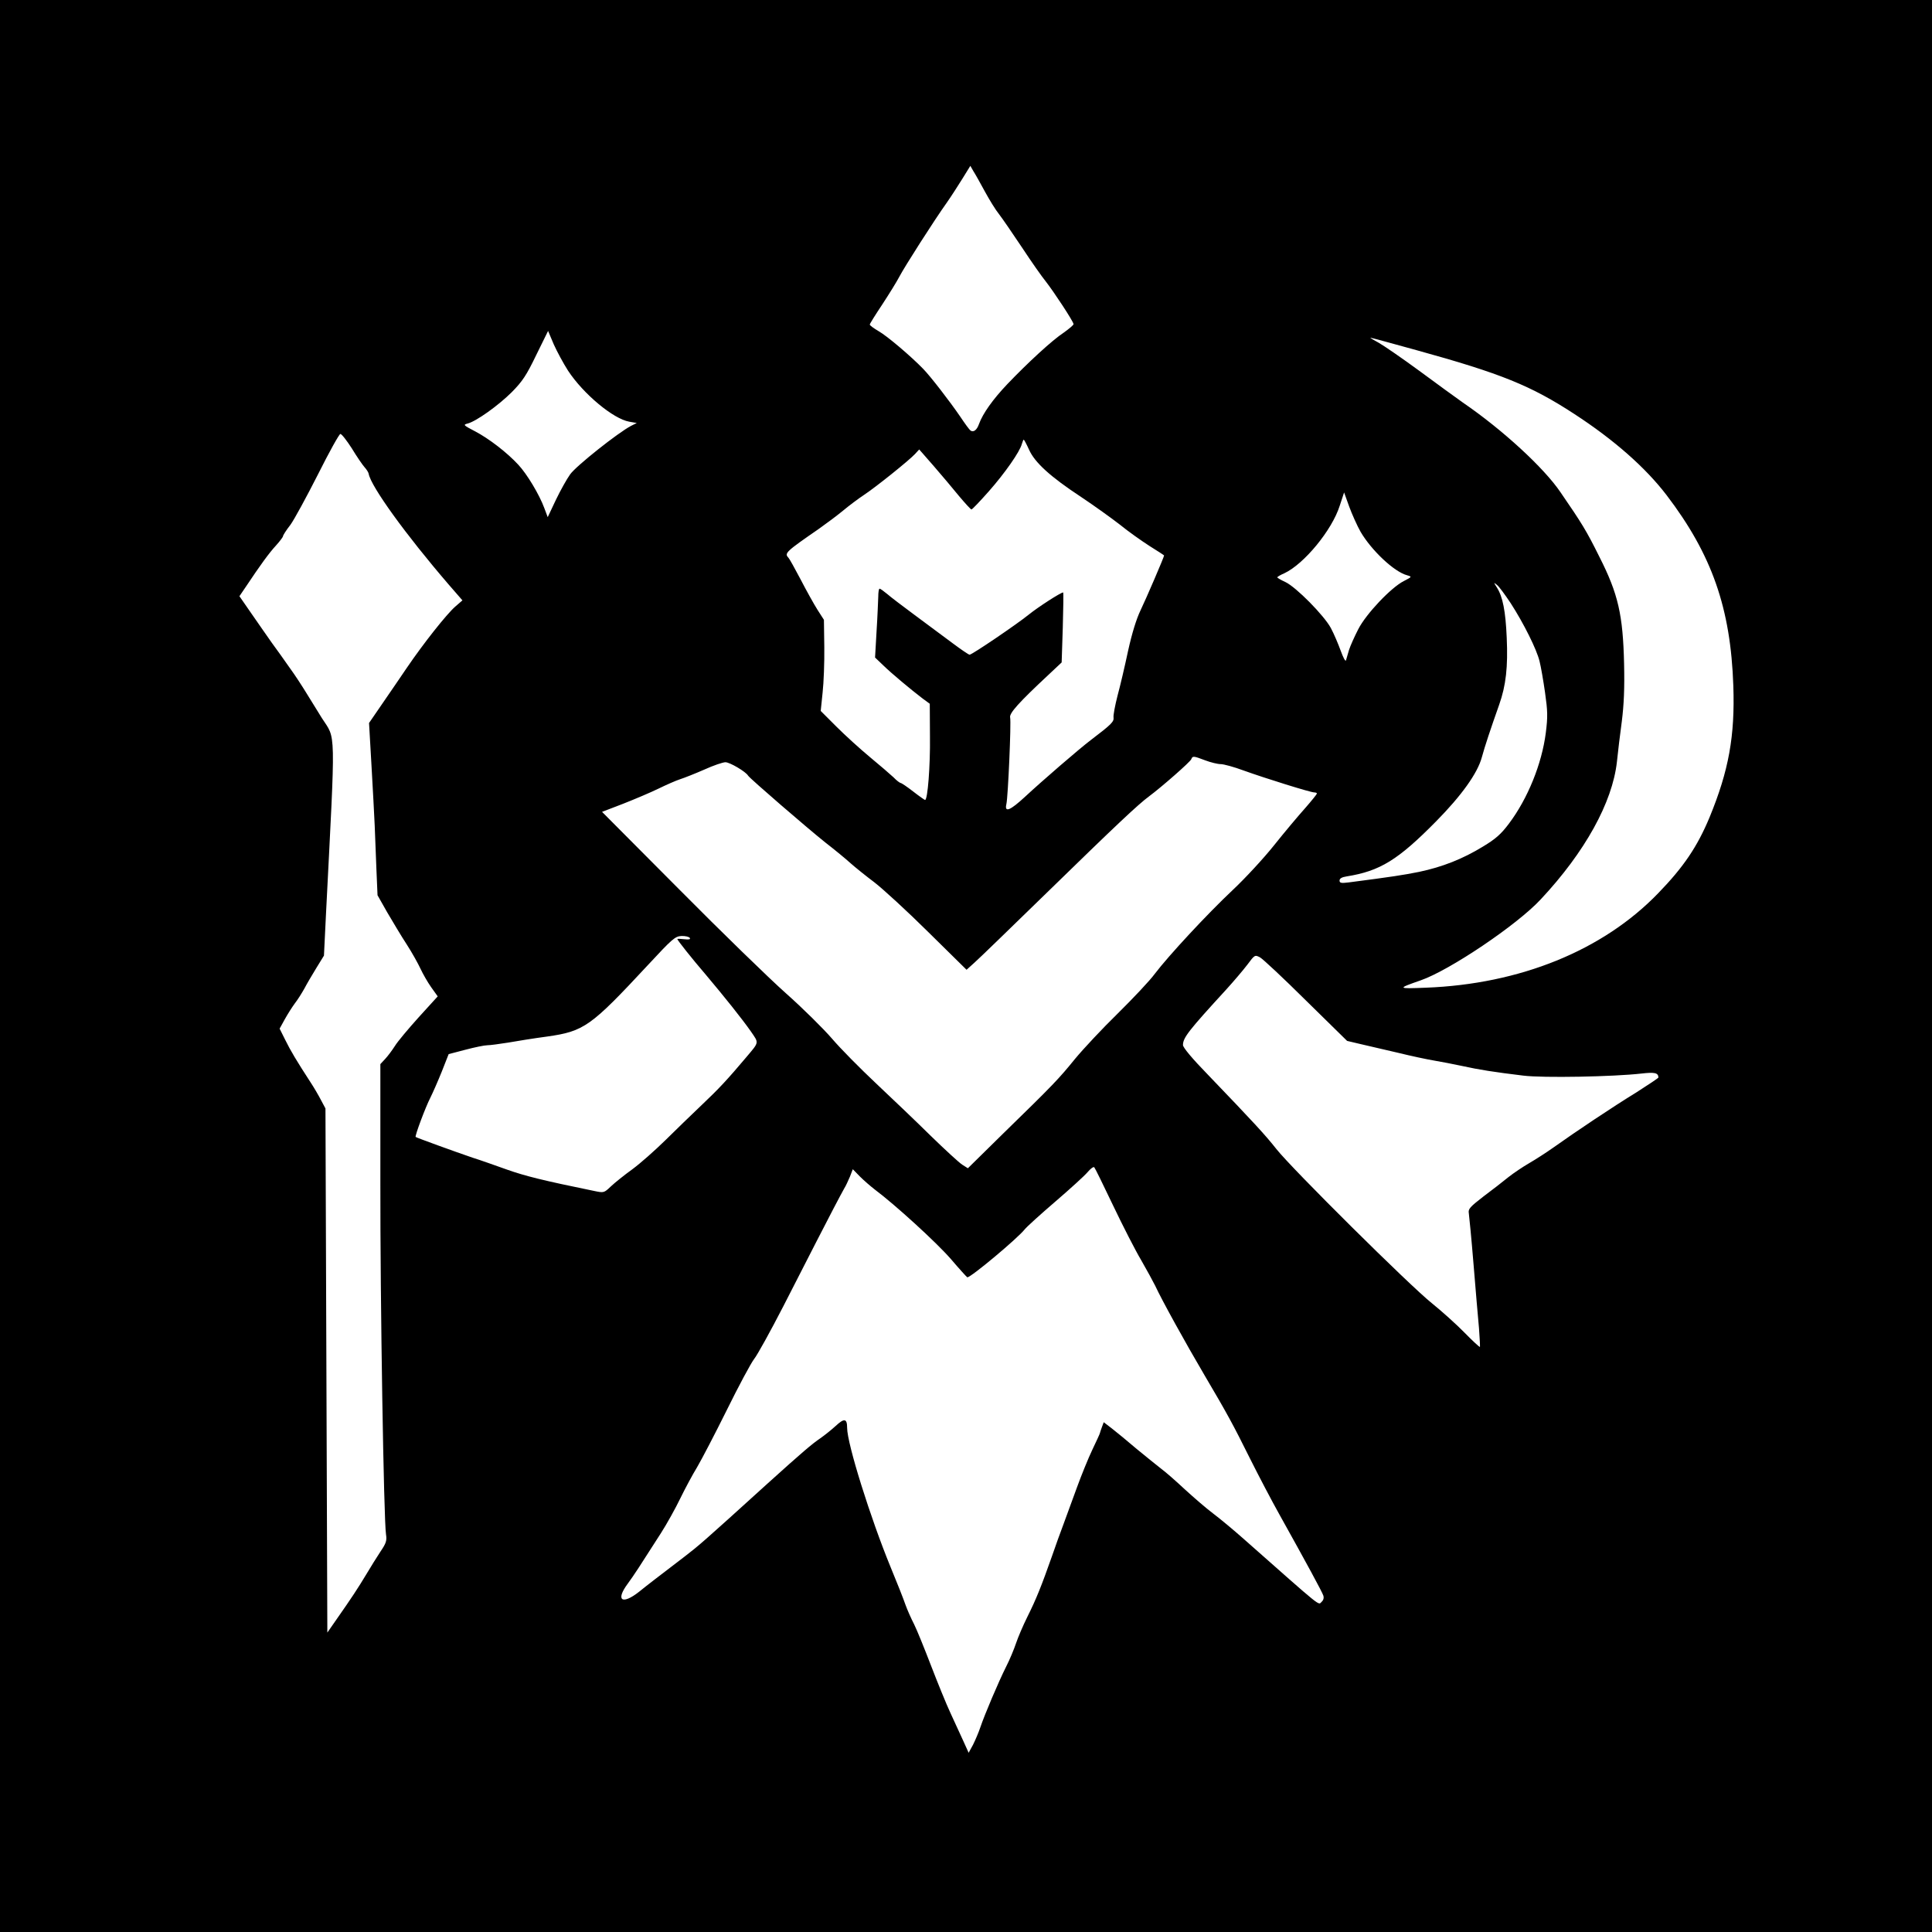 <?xml version="1.0" standalone="no"?>
<!DOCTYPE svg PUBLIC "-//W3C//DTD SVG 20010904//EN"
 "http://www.w3.org/TR/2001/REC-SVG-20010904/DTD/svg10.dtd">
<svg version="1.0" xmlns="http://www.w3.org/2000/svg"
 width="1024" height="1024" viewBox="0 0 1024 1024"
 preserveAspectRatio="xMidYMid meet">
  <rect width="1024" height="1024" fill="white"/>
<g transform="translate(0,1024) scale(0.1,-0.1)"
fill="#000000" stroke="none">
<path d="M0 5120 l0 -5120 5120 0 5120 0 0 5120 0 5120 -5120 0 -5120 0 0
-5120z m5220 4105 c24 -44 57 -98 75 -120 17 -22 72 -102 122 -177 50 -76 107
-157 126 -180 43 -55 147 -213 147 -226 0 -5 -24 -25 -52 -45 -61 -40 -189
-158 -299 -273 -77 -81 -130 -156 -150 -211 -11 -32 -29 -46 -45 -35 -6 4 -30
37 -54 73 -56 82 -158 214 -197 254 -66 68 -191 174 -235 199 -27 16 -48 31
-48 36 0 4 30 52 66 106 36 55 77 121 91 148 26 50 182 295 254 396 21 30 57
86 80 123 l42 68 16 -28 c10 -15 37 -64 61 -108z m-2209 -950 c81 -123 239
-255 324 -270 l40 -7 -30 -15 c-69 -36 -292 -213 -323 -257 -18 -25 -52 -86
-76 -136 l-43 -91 -18 48 c-26 71 -92 181 -138 230 -59 64 -156 139 -231 178
-60 31 -62 34 -38 40 45 11 164 96 235 167 56 57 77 88 129 196 l63 128 30
-71 c17 -38 51 -101 76 -140z m4497 109 c449 -124 606 -188 836 -338 212 -138
378 -285 489 -430 241 -316 340 -600 354 -1011 9 -266 -24 -449 -126 -697 -65
-156 -138 -264 -273 -403 -293 -303 -732 -481 -1231 -500 -152 -6 -153 -5 -27
39 153 53 511 294 636 429 235 251 380 514 404 729 5 51 17 148 26 215 11 88
15 174 12 305 -6 259 -31 370 -131 567 -69 139 -92 176 -206 342 -88 130 -308
332 -517 475 -38 27 -143 103 -232 169 -90 66 -186 132 -214 148 -28 15 -48
27 -44 27 4 0 114 -30 244 -66z m-5643 -521 c26 -43 57 -88 67 -99 11 -12 21
-28 22 -35 12 -67 195 -321 424 -587 l73 -84 -38 -33 c-46 -40 -170 -197 -257
-325 -35 -52 -95 -139 -132 -193 l-68 -99 13 -226 c7 -125 15 -267 17 -317 2
-49 6 -153 9 -230 l6 -140 51 -90 c29 -49 75 -127 104 -171 29 -45 61 -103 73
-129 12 -26 37 -70 56 -97 l35 -49 -101 -111 c-55 -61 -112 -129 -126 -152
-14 -22 -37 -53 -51 -68 l-26 -28 0 -627 c-1 -624 18 -1793 30 -1866 5 -32 1
-46 -29 -90 -19 -29 -53 -83 -76 -122 -44 -73 -76 -122 -158 -239 l-48 -69 -5
1389 -5 1389 -24 45 c-13 25 -38 68 -56 95 -74 114 -105 166 -133 223 l-30 60
27 49 c15 27 39 65 53 84 15 19 37 54 51 79 13 25 42 74 64 110 l40 65 11 225
c51 1002 53 917 -22 1034 -22 36 -59 95 -81 131 -22 36 -62 98 -90 136 -27 39
-70 99 -95 133 -25 35 -73 105 -108 155 l-63 91 36 53 c74 111 121 176 158
216 20 22 37 45 37 49 0 5 17 32 39 60 21 29 86 149 146 267 59 118 113 215
119 215 7 0 34 -35 61 -77z m3589 -6 c30 -68 112 -143 276 -251 69 -46 161
-112 206 -147 44 -36 115 -86 157 -113 42 -26 77 -49 77 -50 0 -8 -96 -231
-125 -291 -22 -46 -45 -120 -66 -215 -17 -80 -42 -187 -56 -238 -13 -51 -23
-103 -21 -115 3 -22 -12 -37 -120 -119 -61 -46 -262 -220 -348 -300 -80 -74
-111 -87 -100 -40 9 39 26 433 20 459 -6 22 45 79 207 230 l66 62 6 185 c3
102 4 186 2 186 -13 0 -135 -79 -183 -118 -63 -51 -300 -212 -313 -212 -5 0
-43 26 -86 58 -43 32 -132 98 -198 147 -66 49 -135 101 -153 117 -18 15 -36
28 -40 28 -4 0 -7 -19 -7 -42 -1 -24 -4 -106 -9 -183 l-8 -140 44 -42 c44 -43
145 -127 209 -176 l37 -27 1 -175 c2 -153 -12 -335 -26 -335 -2 0 -31 20 -63
45 -32 25 -62 45 -66 45 -4 0 -22 13 -38 30 -17 16 -74 65 -126 108 -52 43
-132 116 -177 161 l-83 83 10 97 c6 53 10 161 9 241 l-2 145 -34 53 c-19 30
-59 102 -89 160 -31 59 -60 111 -65 116 -23 24 -14 32 161 153 41 29 100 73
130 98 30 25 79 62 108 81 65 43 238 182 271 217 l23 25 77 -88 c42 -48 102
-120 134 -159 33 -39 62 -71 66 -71 4 0 45 43 91 95 86 97 166 212 176 252 4
13 8 23 10 23 2 0 15 -24 28 -53z m1757 -435 c57 -98 178 -213 247 -231 27 -8
26 -8 -18 -31 -67 -34 -199 -173 -241 -255 -20 -39 -42 -88 -49 -110 -6 -22
-14 -47 -16 -55 -3 -8 -15 15 -28 51 -13 36 -36 90 -52 120 -36 67 -184 217
-241 244 -24 11 -43 22 -43 25 0 3 17 13 38 22 104 49 252 228 293 358 l23 70
27 -75 c15 -41 42 -101 60 -133z m796 -379 c69 -107 138 -245 153 -308 7 -27
20 -102 29 -165 14 -99 15 -128 4 -215 -21 -163 -95 -347 -195 -480 -42 -56
-70 -81 -138 -122 -108 -66 -215 -108 -338 -134 -85 -17 -143 -26 -374 -56
-40 -5 -48 -3 -48 10 0 11 12 18 38 22 176 28 272 87 474 292 134 136 219 254
242 339 16 59 46 149 92 279 36 102 47 200 40 355 -6 141 -21 217 -52 266 -18
28 -18 29 0 14 11 -8 43 -52 73 -97z m-1619 -833 c29 -11 66 -20 82 -20 16 0
71 -15 122 -34 114 -41 354 -116 374 -116 8 0 14 -3 14 -6 0 -3 -28 -38 -63
-78 -35 -39 -109 -127 -164 -196 -55 -69 -153 -175 -219 -237 -137 -129 -340
-348 -413 -444 -27 -37 -116 -131 -196 -210 -81 -79 -182 -187 -226 -240 -87
-107 -114 -136 -382 -397 l-187 -184 -30 19 c-17 11 -92 80 -168 154 -75 74
-205 198 -289 277 -83 78 -189 185 -234 238 -45 52 -154 160 -243 239 -89 79
-344 327 -568 553 l-407 409 112 43 c61 24 146 60 187 80 41 20 93 43 115 50
22 7 80 30 128 51 48 22 99 39 112 39 23 0 108 -50 120 -71 10 -16 315 -279
409 -354 49 -38 110 -88 135 -111 25 -22 82 -68 126 -101 44 -34 172 -151 284
-262 l204 -201 41 37 c23 20 196 188 386 373 365 356 483 467 540 509 66 49
218 182 224 197 7 18 11 18 74 -6z m-2732 -941 c5 -8 -4 -10 -30 -7 -20 2 -36
3 -36 1 0 -6 77 -103 150 -188 102 -121 193 -235 240 -302 43 -63 45 -54 -25
-137 -97 -115 -145 -167 -234 -251 -53 -50 -140 -135 -194 -188 -55 -54 -133
-123 -175 -154 -43 -31 -94 -72 -114 -91 -37 -35 -37 -35 -90 -24 -269 55
-365 79 -461 113 -62 22 -143 51 -182 63 -91 31 -298 106 -302 110 -5 5 53
160 78 208 12 24 39 85 60 137 l37 94 88 23 c49 13 102 24 117 24 16 0 65 7
110 14 45 8 138 23 206 32 197 28 231 52 536 380 128 138 143 151 176 153 21
1 41 -4 45 -10z m3266 -332 l218 -214 72 -17 c40 -9 129 -30 198 -46 69 -17
154 -35 190 -41 36 -6 103 -19 150 -29 91 -20 167 -32 324 -51 104 -13 478 -6
626 11 71 8 89 4 90 -21 0 -3 -53 -38 -117 -79 -124 -76 -320 -207 -438 -291
-38 -27 -97 -65 -130 -84 -33 -19 -82 -52 -110 -74 -27 -22 -87 -69 -133 -103
-71 -55 -81 -66 -77 -88 2 -14 14 -135 25 -270 11 -135 24 -288 29 -340 4 -52
6 -97 5 -99 -2 -2 -39 32 -81 75 -43 44 -121 114 -173 156 -116 92 -743 714
-825 818 -60 76 -122 143 -362 393 -83 85 -133 145 -133 158 0 39 30 77 229
294 40 44 91 104 113 133 38 51 39 52 66 38 15 -8 125 -111 244 -229z m-1022
-1087 c51 -107 118 -238 149 -290 30 -52 63 -113 74 -135 34 -74 161 -304 263
-477 118 -200 149 -257 239 -438 48 -96 118 -229 155 -295 145 -260 228 -413
234 -432 4 -13 0 -25 -9 -33 -20 -17 16 -46 -415 335 -52 46 -124 106 -160
133 -36 27 -103 85 -150 128 -47 44 -103 93 -125 109 -22 17 -80 64 -130 105
-49 42 -109 91 -132 109 l-43 33 -10 -27 c-5 -14 -10 -28 -10 -30 0 -3 -18
-42 -40 -88 -22 -46 -58 -135 -81 -198 -23 -63 -55 -150 -71 -194 -17 -44 -45
-123 -63 -175 -55 -156 -83 -226 -129 -318 -24 -48 -51 -112 -61 -142 -10 -30
-33 -86 -52 -123 -42 -84 -114 -254 -137 -322 -9 -27 -27 -69 -39 -93 l-23
-42 -28 62 c-16 35 -46 101 -68 148 -22 47 -68 160 -103 251 -35 91 -75 190
-90 220 -15 29 -36 76 -46 104 -9 27 -45 118 -79 200 -106 258 -230 653 -230
737 0 50 -15 53 -61 10 -24 -22 -61 -51 -81 -65 -43 -29 -96 -74 -282 -242
-346 -314 -361 -326 -436 -384 -154 -118 -190 -145 -242 -187 -91 -72 -127
-47 -61 42 37 51 57 82 176 268 32 50 78 133 103 185 25 51 65 126 89 165 23
39 94 175 157 302 63 128 128 249 145 271 17 21 87 148 155 280 68 133 146
286 174 340 28 54 69 134 92 178 23 44 48 91 56 105 9 14 22 43 31 64 l15 39
38 -39 c21 -21 57 -52 79 -69 107 -80 324 -278 401 -366 47 -55 87 -99 89 -99
20 0 266 206 304 254 11 14 84 80 162 147 78 67 155 137 171 156 16 19 32 31
36 26 4 -4 49 -96 100 -203z"/>
</g>
</svg>
